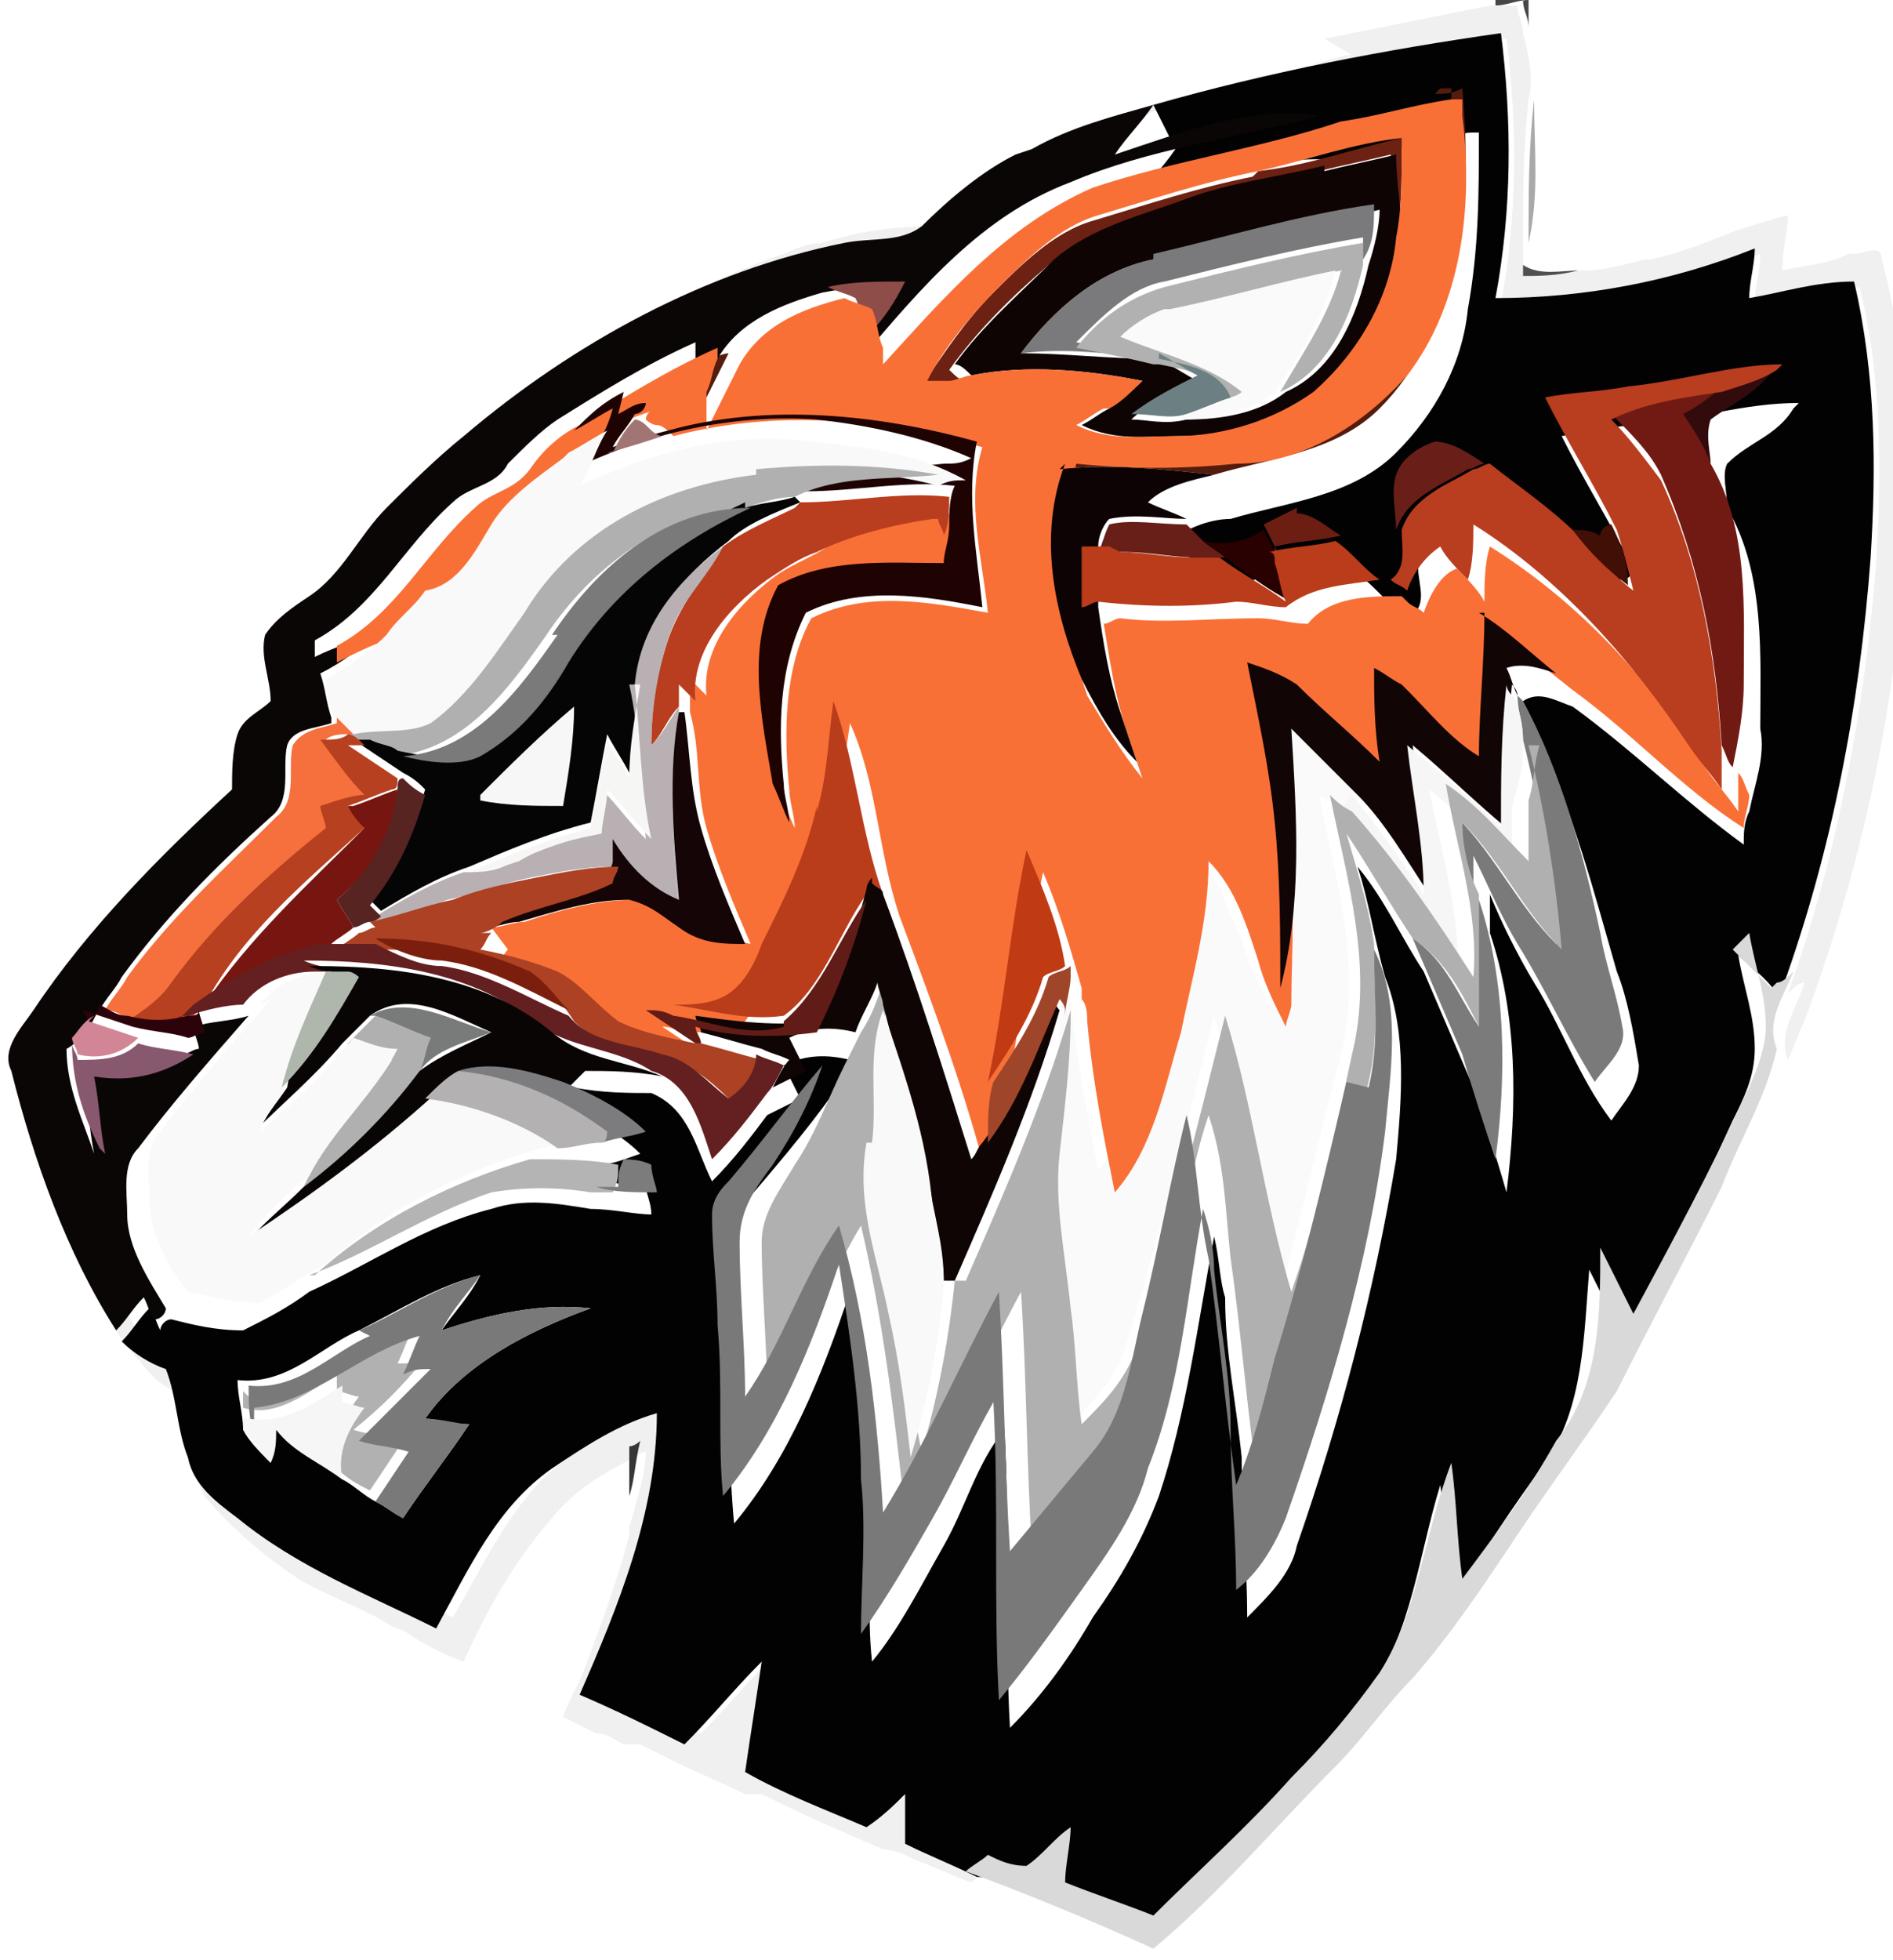 <?xml version="1.0" encoding="UTF-8"?>
<!DOCTYPE svg PUBLIC "-//W3C//DTD SVG 1.1//EN" "http://www.w3.org/Graphics/SVG/1.1/DTD/svg11.dtd">
<!-- Creator: CorelDRAW 2018 (64-Bit) -->
<svg xmlns="http://www.w3.org/2000/svg" xml:space="preserve" width="0.433in" height="0.448in" version="1.1" style="shape-rendering:geometricPrecision; text-rendering:geometricPrecision; image-rendering:optimizeQuality; fill-rule:evenodd; clip-rule:evenodd"
viewBox="0 0 3.43 3.55"
 xmlns:xlink="http://www.w3.org/1999/xlink">
 <defs>
  <style type="text/css">
   <![CDATA[
    .fil2 {fill:#020202;fill-rule:nonzero}
    .fil32 {fill:#060506;fill-rule:nonzero}
    .fil60 {fill:#0A0505;fill-rule:nonzero}
    .fil7 {fill:#0B0606;fill-rule:nonzero}
    .fil30 {fill:#0E0304;fill-rule:nonzero}
    .fil10 {fill:#0E0404;fill-rule:nonzero}
    .fil52 {fill:#100505;fill-rule:nonzero}
    .fil40 {fill:#120505;fill-rule:nonzero}
    .fil43 {fill:#150506;fill-rule:nonzero}
    .fil24 {fill:#1F0303;fill-rule:nonzero}
    .fil36 {fill:#290101;fill-rule:nonzero}
    .fil65 {fill:#2D030B;fill-rule:nonzero}
    .fil21 {fill:#330B0D;fill-rule:nonzero}
    .fil76 {fill:#373737;fill-rule:nonzero}
    .fil37 {fill:#420F06;fill-rule:nonzero}
    .fil79 {fill:#424242;fill-rule:nonzero}
    .fil77 {fill:#434343;fill-rule:nonzero}
    .fil3 {fill:#444444;fill-rule:nonzero}
    .fil0 {fill:#464646;fill-rule:nonzero}
    .fil12 {fill:#484848;fill-rule:nonzero}
    .fil9 {fill:#4B4B4B;fill-rule:nonzero}
    .fil85 {fill:#4D4D4D;fill-rule:nonzero}
    .fil17 {fill:#505050;fill-rule:nonzero}
    .fil75 {fill:#525252;fill-rule:nonzero}
    .fil4 {fill:#541C0D;fill-rule:nonzero}
    .fil84 {fill:#565656;fill-rule:nonzero}
    .fil49 {fill:#572422;fill-rule:nonzero}
    .fil5 {fill:#585555;fill-rule:nonzero}
    .fil73 {fill:#585858;fill-rule:nonzero}
    .fil72 {fill:#5C5C5C;fill-rule:nonzero}
    .fil78 {fill:#5F5F5F;fill-rule:nonzero}
    .fil16 {fill:#616161;fill-rule:nonzero}
    .fil54 {fill:#621C17;fill-rule:nonzero}
    .fil13 {fill:#626262;fill-rule:nonzero}
    .fil56 {fill:#641F20;fill-rule:nonzero}
    .fil81 {fill:#646464;fill-rule:nonzero}
    .fil83 {fill:#666666;fill-rule:nonzero}
    .fil35 {fill:#671F18;fill-rule:nonzero}
    .fil28 {fill:#691F18;fill-rule:nonzero}
    .fil15 {fill:#6A6A6A;fill-rule:nonzero}
    .fil34 {fill:#6C1E13;fill-rule:nonzero}
    .fil8 {fill:#6C2112;fill-rule:nonzero}
    .fil20 {fill:#6C8083;fill-rule:nonzero}
    .fil23 {fill:#711A14;fill-rule:nonzero}
    .fil82 {fill:#757575;fill-rule:nonzero}
    .fil50 {fill:#771610;fill-rule:nonzero}
    .fil80 {fill:#787878;fill-rule:nonzero}
    .fil59 {fill:#797979;fill-rule:nonzero}
    .fil64 {fill:#797B7B;fill-rule:nonzero}
    .fil11 {fill:#7A797B;fill-rule:nonzero}
    .fil33 {fill:#7A7A7A;fill-rule:nonzero}
    .fil57 {fill:#7B1E0D;fill-rule:nonzero}
    .fil55 {fill:#7B7B7B;fill-rule:nonzero}
    .fil68 {fill:#7C7B7E;fill-rule:nonzero}
    .fil71 {fill:#7C7C7C;fill-rule:nonzero}
    .fil67 {fill:#88586E;fill-rule:nonzero}
    .fil19 {fill:#8F4D49;fill-rule:nonzero}
    .fil61 {fill:#9F462A;fill-rule:nonzero}
    .fil25 {fill:#A17574;fill-rule:nonzero}
    .fil6 {fill:darkgray;fill-rule:nonzero}
    .fil53 {fill:#AC4123;fill-rule:nonzero}
    .fil29 {fill:#AFB0AF;fill-rule:nonzero}
    .fil63 {fill:#AFB7AD;fill-rule:nonzero}
    .fil48 {fill:#B0B0B0;fill-rule:nonzero}
    .fil14 {fill:#B1B1B1;fill-rule:nonzero}
    .fil69 {fill:#B3B1B1;fill-rule:nonzero}
    .fil70 {fill:#B4B4B4;fill-rule:nonzero}
    .fil45 {fill:#B6401F;fill-rule:nonzero}
    .fil38 {fill:#B8B0B3;fill-rule:nonzero}
    .fil26 {fill:#B93D1F;fill-rule:nonzero}
    .fil31 {fill:#B93D1F;fill-rule:nonzero}
    .fil39 {fill:#BA3C1A;fill-rule:nonzero}
    .fil42 {fill:#BA3D1B;fill-rule:nonzero}
    .fil51 {fill:#C03B14;fill-rule:nonzero}
    .fil66 {fill:#D28695;fill-rule:nonzero}
    .fil58 {fill:#D9D9D9;fill-rule:nonzero}
    .fil1 {fill:#F0F0F0;fill-rule:nonzero}
    .fil44 {fill:#F5703D;fill-rule:nonzero}
    .fil74 {fill:#F6F6F6;fill-rule:nonzero}
    .fil47 {fill:#F6F6F7;fill-rule:nonzero}
    .fil41 {fill:#F6F7F5;fill-rule:nonzero}
    .fil46 {fill:#F7F7F7;fill-rule:nonzero}
    .fil27 {fill:#F8F9F8;fill-rule:nonzero}
    .fil22 {fill:#F97037;fill-rule:nonzero}
    .fil62 {fill:#F9F9F9;fill-rule:nonzero}
    .fil18 {fill:#FAFAFA;fill-rule:nonzero}
   ]]>
  </style>
 </defs>
 <g id="Layer_x0020_1">
  <g id="_986393456">
   <path class="fil0" d="M2.71 0.01c0.02,-0 0.04,-0.01 0.06,-0.01 0,0.02 0,0.04 0,0.05 -0,-0.02 -0.01,-0.03 -0.01,-0.05 -0.02,0 -0.03,0 -0.05,0z"/>
   <path class="fil1" d="M2.4 0.07c0.1,-0.02 0.2,-0.04 0.3,-0.06 0.02,-0 0.03,-0 0.05,-0 0,0.02 0.01,0.03 0.01,0.05 0.01,0.04 0.02,0.08 0.01,0.12 -0.01,0.09 -0.01,0.17 -0.01,0.26 -0,0.01 -0,0.03 -0,0.04 -0,0.01 -0,0.02 -0,0.02 0.04,-0 0.07,-0.01 0.11,-0.01 0.04,-0 0.07,-0.01 0.11,-0.02 0,-0 0,-0 0.01,-0 0.05,-0.01 0.1,-0.03 0.15,-0.05 0,-0 0,-0 0,-0 0.03,-0.01 0.06,-0.02 0.1,-0.03 -0,0.03 -0.01,0.06 -0.01,0.1 0.04,-0.01 0.08,-0.01 0.12,-0.03 0,-0 0,-0 0.01,-0 0.02,-0 0.05,-0.02 0.05,0.01 0.05,0.18 0.05,0.38 0.04,0.56 -0.02,0.28 -0.08,0.55 -0.18,0.82 -0.01,0.02 -0.02,0.05 -0.03,0.07 -0.02,-0.05 0.02,-0.1 0.03,-0.14 -0.01,0 -0.02,0.01 -0.03,0.02 0.09,-0.25 0.14,-0.52 0.16,-0.78 0.01,-0.17 0.01,-0.34 -0.03,-0.5 -0.06,0.01 -0.12,0.03 -0.19,0.03 0,-0.03 0.01,-0.06 0.01,-0.09 -0.15,0.06 -0.31,0.1 -0.47,0.09 0.03,-0.16 0.03,-0.32 0.01,-0.48 -0.21,0.03 -0.42,0.08 -0.63,0.13 -0.08,0.02 -0.15,0.04 -0.22,0.08 -0.06,0.03 -0.12,0.08 -0.17,0.13 -0.04,0.04 -0.09,0.02 -0.14,0.03 -0.26,0.05 -0.49,0.18 -0.69,0.35 -0.05,0.04 -0.09,0.08 -0.14,0.13 -0.05,0.05 -0.08,0.12 -0.14,0.16 -0.03,0.02 -0.06,0.04 -0.08,0.07 -0,0.04 0.01,0.08 0.01,0.12 -0.02,0.02 -0.05,0.04 -0.06,0.06 -0.01,0.03 -0,0.07 -0.01,0.1 -0.13,0.12 -0.26,0.25 -0.36,0.4 -0.02,0.03 -0.06,0.07 -0.04,0.11 0.04,0.17 0.09,0.33 0.19,0.47 0.02,0.03 0.05,0.04 0.08,0.05 0.01,0.05 0.02,0.11 0.04,0.16 0.01,0.05 0.06,0.08 0.09,0.11 0.1,0.09 0.24,0.14 0.36,0.2 0.06,-0.1 0.11,-0.22 0.21,-0.29 0.06,-0.04 0.12,-0.08 0.19,-0.1 -0.01,0.18 -0.07,0.35 -0.14,0.51 0.06,0.03 0.12,0.06 0.19,0.09 0.05,-0.05 0.09,-0.1 0.14,-0.15 -0.01,0.07 -0.02,0.13 -0.03,0.2 0.07,0.03 0.15,0.06 0.22,0.1 0.02,-0.02 0.04,-0.04 0.07,-0.06 0,0.03 0,0.06 0,0.09 0.04,0.02 0.09,0.04 0.13,0.06 -0.01,0.01 -0.03,0.02 -0.04,0.03 -0.03,-0.01 -0.07,-0.03 -0.1,-0.04 -0,-0 -0,-0 -0,-0 -0.02,-0.01 -0.04,-0.02 -0.06,-0.02 -0,-0 -0,-0 -0,-0 -0.07,-0.03 -0.14,-0.06 -0.22,-0.1 -0,-0 -0,-0 -0.01,-0l-0.01 -0c-0,-0 -0,-0 -0.01,-0 -0.04,-0.02 -0.09,-0.04 -0.13,-0.06 -0,-0 -0,-0 -0,-0 -0.02,-0.01 -0.04,-0.02 -0.06,-0.03 -0,-0 -0,-0 -0.01,-0l-0.01 -0c-0,-0 -0,-0 -0.01,-0 -0.02,-0.01 -0.03,-0.02 -0.05,-0.02 -0,-0 -0,-0 -0,-0 -0.02,-0.01 -0.04,-0.02 -0.06,-0.03 0.01,-0.03 0.03,-0.06 0.04,-0.09 0,-0 0,-0 0,-0 0.03,-0.08 0.06,-0.16 0.08,-0.24 0,-0 0,-0 0,-0.01 0,-0.01 0.01,-0.03 0.01,-0.04 0.01,-0.03 0.02,-0.07 0.02,-0.1 -0.01,0 -0.02,0.01 -0.02,0.01 -0.06,0.03 -0.11,0.06 -0.15,0.11 -0.07,0.08 -0.12,0.17 -0.16,0.26 -0.03,-0.01 -0.07,-0.03 -0.1,-0.05 -0,-0 -0,-0 -0,-0 -0.01,-0.01 -0.03,-0.01 -0.04,-0.02 -0,-0 -0,-0 -0,-0 -0.05,-0.03 -0.11,-0.05 -0.16,-0.08 -0,-0 -0,-0 -0,-0 -0.06,-0.04 -0.12,-0.09 -0.17,-0.15 -0.03,-0.06 -0.04,-0.12 -0.05,-0.19 -0.04,-0.01 -0.06,-0.05 -0.09,-0.08 -0,-0 -0,-0 -0,-0 -0.03,-0.04 -0.05,-0.08 -0.07,-0.13 -0,-0 -0,-0 -0,-0 -0.02,-0.05 -0.04,-0.1 -0.06,-0.15 -0,-0 -0,-0 -0,-0.01 -0.02,-0.08 -0.05,-0.15 -0.06,-0.23 0.1,-0.19 0.26,-0.34 0.41,-0.48 0.01,-0.03 0,-0.06 0.01,-0.09 0.01,-0.03 0.04,-0.05 0.06,-0.08 -0.01,-0.04 -0.01,-0.08 -0.01,-0.12 0.02,-0.03 0.04,-0.06 0.08,-0.08 0.05,-0.03 0.09,-0.08 0.13,-0.13 0.1,-0.12 0.23,-0.22 0.36,-0.31 0.11,-0.07 0.22,-0.13 0.34,-0.17 0,-0 0,-0 0,-0 0.02,-0.01 0.05,-0.02 0.07,-0.02 0,-0 0,-0 0,-0 0.06,-0.02 0.13,-0.03 0.19,-0.03 0.02,0 0.04,-0.02 0.06,-0.04 0.03,-0.03 0.07,-0.06 0.1,-0.08 0,-0 0,-0 0,-0 0.05,-0.04 0.11,-0.06 0.18,-0.08 0,-0 0,-0 0,-0 0.14,-0.04 0.28,-0.07 0.42,-0.11 0,-0 0,-0 0.01,-0z"/>
   <path class="fil2" d="M2.09 0.19c0.21,-0.06 0.42,-0.1 0.63,-0.13 0.02,0.16 0.02,0.32 -0.01,0.48 0.16,0 0.32,-0.03 0.47,-0.09 -0,0.03 -0.01,0.06 -0.01,0.09 0.06,-0.01 0.12,-0.03 0.19,-0.03 0.04,0.17 0.04,0.34 0.03,0.5 -0.02,0.27 -0.07,0.53 -0.16,0.78 -0,0 -0.01,0.01 -0.01,0.01 -0.02,-0.03 -0.05,-0.05 -0.07,-0.07 0.01,0.06 0.03,0.11 0.03,0.17 0,0.05 -0.02,0.09 -0.04,0.13 -0.06,0.13 -0.12,0.26 -0.2,0.39 -0.02,-0.04 -0.04,-0.08 -0.06,-0.12 -0.01,0.12 -0.01,0.25 -0.08,0.35 -0.06,0.08 -0.11,0.16 -0.17,0.25 -0.01,-0.07 -0.01,-0.14 -0.02,-0.21 -0.04,0.13 -0.05,0.26 -0.13,0.38 -0.05,0.07 -0.1,0.13 -0.16,0.19 -0.08,0.09 -0.16,0.17 -0.25,0.25 -0.05,-0.02 -0.11,-0.04 -0.16,-0.06 0.01,-0.03 0.01,-0.07 0.01,-0.1 -0.03,0.02 -0.05,0.05 -0.08,0.07 -0.02,-0.01 -0.04,-0.02 -0.07,-0.02 -0.04,-0.02 -0.09,-0.04 -0.13,-0.06 -0,-0.03 0,-0.06 -0,-0.09 -0.02,0.02 -0.04,0.04 -0.07,0.06 -0.07,-0.03 -0.15,-0.06 -0.22,-0.1 0.01,-0.07 0.02,-0.13 0.03,-0.2 -0.05,0.05 -0.09,0.1 -0.14,0.15 -0.06,-0.03 -0.12,-0.06 -0.19,-0.09 0.07,-0.16 0.14,-0.33 0.14,-0.51 -0.07,0.02 -0.13,0.06 -0.19,0.1 -0.1,0.07 -0.15,0.18 -0.21,0.29 -0.12,-0.06 -0.25,-0.11 -0.36,-0.2 -0.04,-0.03 -0.08,-0.06 -0.09,-0.11 -0.02,-0.05 -0.02,-0.11 -0.04,-0.16 -0.03,-0.01 -0.06,-0.03 -0.08,-0.05 0.02,-0.02 0.03,-0.04 0.05,-0.06 0.01,0.01 0.01,0.02 0.02,0.04 0,-0.01 0.01,-0.02 0.02,-0.02 0.04,0.01 0.08,0.02 0.13,0.02 0.04,-0.02 0.08,-0.04 0.12,-0.07 0.11,-0.05 0.21,-0.12 0.33,-0.15 0.06,-0.02 0.12,-0.01 0.18,-0 0.04,0 0.08,0.01 0.11,0.01 -0,-0.02 -0.01,-0.04 -0.01,-0.05 -0.02,-0 -0.04,-0 -0.06,-0.01 -0.05,-0 -0.11,-0 -0.16,-0.01 0.02,-0.01 0.04,-0.01 0.05,-0.01 0.03,-0.01 0.05,-0.01 0.08,-0.01 0.03,-0 0.05,-0.01 0.08,-0.02 -0.04,-0.04 -0.1,-0.07 -0.15,-0.09 0.01,-0.01 0.02,-0.02 0.03,-0.03 0.05,0.01 0.1,0.01 0.14,0.01 0.07,0.03 0.08,0.1 0.11,0.16 0.04,-0.04 0.07,-0.08 0.1,-0.12 0.02,-0.01 0.04,-0.02 0.06,-0.03 -0.01,-0.02 -0.02,-0.04 -0.03,-0.06 0.04,-0.02 0.08,-0.02 0.12,-0.01 -0.01,0.02 -0.02,0.04 -0.03,0.06 -0.05,0.07 -0.11,0.14 -0.17,0.21 -0.01,0.02 -0.04,0.04 -0.03,0.06 0,0.07 0.01,0.13 0.01,0.2 0,0.1 -0,0.2 0.01,0.31 0.1,-0.12 0.16,-0.27 0.21,-0.42 0.02,0.13 0.04,0.26 0.04,0.39 0,0.09 -0.01,0.19 -0,0.28 0.05,-0.06 0.09,-0.14 0.13,-0.21 0.04,-0.07 0.06,-0.15 0.11,-0.21 0.01,0.18 0,0.36 0.01,0.54 0.06,-0.06 0.11,-0.13 0.15,-0.2 0.05,-0.07 0.09,-0.14 0.12,-0.22 0.05,-0.15 0.07,-0.31 0.1,-0.47 0.01,0.04 0.01,0.08 0.02,0.11 0,0.1 0.02,0.19 0.03,0.29 0,0.1 0.01,0.19 0.01,0.29 0.04,-0.04 0.08,-0.08 0.09,-0.13 0.08,-0.23 0.14,-0.46 0.18,-0.7 0.01,-0.11 0.02,-0.23 -0.02,-0.33 -0.02,-0.07 -0.03,-0.14 -0.05,-0.2 0.05,0.06 0.08,0.13 0.12,0.19 0.03,0.07 0.06,0.14 0.09,0.21 0.02,0.06 0.04,0.12 0.06,0.19 0.02,-0.16 0.02,-0.32 -0.03,-0.47l-0 -0.01c0,-0.02 0,-0.04 0,-0.06 0.02,0.05 0.05,0.11 0.08,0.16 0.05,0.08 0.08,0.17 0.14,0.25 0.02,-0.03 0.05,-0.06 0.05,-0.1 -0.01,-0.06 -0.02,-0.12 -0.04,-0.17 -0.04,-0.14 -0.08,-0.29 -0.14,-0.42 -0,-0 -0.01,-0.01 -0.01,-0.02 -0.01,-0.02 -0.02,-0.03 -0.02,-0.05 0.03,-0.02 0.06,-0 0.09,0.01 0.11,0.08 0.2,0.17 0.31,0.25 0,-0.02 0,-0.04 0.01,-0.06 0.01,-0.05 0.03,-0.1 0.02,-0.15 -0,-0.13 0.01,-0.28 -0.06,-0.4 -0,-0.03 -0.01,-0.06 0,-0.08 0.04,-0.04 0.09,-0.05 0.12,-0.1l0.01 -0.01c-0.1,0 -0.19,0.03 -0.28,0.04 -0.05,0 -0.1,0.01 -0.15,0.02 0.04,0.08 0.09,0.16 0.13,0.24 -0,0.01 -0.01,0.02 -0.02,0.02 -0.02,-0 -0.03,-0 -0.05,-0.01 -0.05,-0.05 -0.1,-0.09 -0.16,-0.13 -0.03,-0.02 -0.06,-0.04 -0.09,-0.04 -0.03,0.01 -0.06,0.03 -0.07,0.06 -0.01,0.03 0,0.07 0,0.1 0,0.03 0.02,0.07 -0.02,0.09l-0.01 -0.01c-0.03,-0.02 -0.05,-0.05 -0.08,-0.07 -0.02,-0.02 -0.05,-0.04 -0.08,-0.04 -0.02,0 -0.04,0.02 -0.06,0.03 -0.03,0.02 -0.07,0.03 -0.11,0.02 -0.01,-0.01 -0.02,-0.02 -0.03,-0.03 -0.02,-0.01 -0.05,-0.02 -0.07,-0.03 0.03,-0.03 0.08,-0.05 0.12,-0.05 0.1,-0.03 0.22,-0.04 0.3,-0.12 0.07,-0.07 0.12,-0.16 0.13,-0.26 0.02,-0.11 0.02,-0.21 0.02,-0.32 -0.02,0 -0.03,0 -0.05,0.01 -0.07,0.01 -0.13,0.03 -0.2,0.04 -0.13,-0.01 -0.25,0.03 -0.37,0.07 0.02,-0.03 0.05,-0.06 0.07,-0.09zm-1.44 2.22l0 0c-0.07,0.03 -0.13,0.1 -0.22,0.09 0,0.03 0.01,0.06 0.01,0.09 0.01,0.02 0.03,0.04 0.05,0.06 0,-0.02 0,-0.04 0.01,-0.06 0.04,0.04 0.08,0.06 0.12,0.09 0.02,0.01 0.04,0.03 0.06,0.04 0.02,0.01 0.03,0.02 0.05,0.03 0.04,-0.06 0.08,-0.11 0.12,-0.17 -0.03,-0 -0.06,-0.01 -0.08,-0.01 0.07,-0.1 0.19,-0.16 0.3,-0.2 -0.09,-0.01 -0.18,0.01 -0.27,0.04 0.02,-0.03 0.05,-0.06 0.07,-0.1 -0.08,0.02 -0.14,0.06 -0.22,0.1z"/>
   <path class="fil3" d="M2.4 0.07c0,-0 0,-0 0.01,-0 -0,0 -0,0 -0.01,0z"/>
   <path class="fil4" d="M2.6 0.17c0.02,-0 0.03,-0 0.05,-0.01 0.01,0.11 0.01,0.22 -0.02,0.32 -0.02,0.1 -0.06,0.19 -0.13,0.26 -0.08,0.08 -0.2,0.09 -0.3,0.12 -0.09,-0.01 -0.19,-0.02 -0.28,-0.01 0,-0.01 0.01,-0.02 0.01,-0.03 0.1,0.01 0.19,0.02 0.29,0 0.12,-0 0.23,-0.07 0.31,-0.16 0.1,-0.13 0.11,-0.31 0.1,-0.47 -0,-0.01 -0,-0.02 -0,-0.03 -0,0 -0.01,0 -0.02,0z"/>
   <path class="fil4" d="M1.26 0.69c0,-0.02 0.01,-0.04 0.02,-0.06 0,0.01 0,0.02 0,0.02 0.01,-0 0.03,-0.01 0.04,-0.01 -0.02,0.04 -0.04,0.08 -0.06,0.12 -0,-0.01 -0,-0.02 -0,-0.02 -0,-0.02 -0,-0.03 -0,-0.05z"/>
   <path class="fil5" d="M1.98 0.18c0,-0 0,-0 0,-0 -0,0 -0,0 -0,0z"/>
   <path class="fil6" d="M2.77 0.44c0,-0.09 0,-0.17 0.01,-0.26 0,0.09 0.01,0.17 -0.01,0.26z"/>
   <path class="fil7" d="M1.87 0.27c0.07,-0.04 0.15,-0.06 0.22,-0.08 -0.02,0.03 -0.05,0.06 -0.07,0.09 0.12,-0.04 0.25,-0.09 0.37,-0.07 -0.15,0.04 -0.31,0.06 -0.45,0.12 -0.16,0.06 -0.27,0.19 -0.38,0.32 -0,-0.01 -0,-0.02 -0,-0.03 0.03,-0.03 0.05,-0.07 0.07,-0.1 -0.05,0 -0.09,0 -0.14,0.01 -0.07,0.02 -0.15,0.05 -0.19,0.12 -0.01,0 -0.03,0.01 -0.04,0.01 -0,-0.01 -0,-0.02 -0,-0.02 -0,-0.01 -0,-0.02 -0,-0.02 -0.09,0.04 -0.17,0.09 -0.25,0.14 -0.03,0.02 -0.06,0.05 -0.09,0.08 -0.02,0.04 -0.07,0.04 -0.1,0.07 -0.09,0.08 -0.14,0.19 -0.25,0.25 -0,0.01 -0,0.02 -0,0.03 0.04,-0.02 0.08,-0.03 0.12,-0.05 -0.03,0.03 -0.07,0.06 -0.11,0.08 0.01,0.03 0.01,0.05 0.02,0.08 0,0 0,0.01 0,0.01 -0.03,0.01 -0.07,0.01 -0.08,0.04 -0.01,0.04 0.01,0.1 -0.03,0.13 -0.1,0.09 -0.19,0.18 -0.27,0.29 -0.01,0.02 -0.03,0.04 -0.04,0.06 -0.01,0.01 -0.01,0.02 -0.02,0.03 -0.01,0.01 -0.02,0.03 -0.04,0.04 0,0.07 0.03,0.13 0.05,0.19 -0.01,-0.05 -0.01,-0.09 -0.02,-0.14 0.06,0 0.13,-0.01 0.18,-0.04 0.01,-0 0.02,-0.01 0.03,-0.01 -0,-0.01 -0.01,-0.03 -0.01,-0.04 0.03,-0.01 0.07,-0.01 0.1,-0.02 -0.07,0.08 -0.14,0.16 -0.2,0.24 -0.03,0.03 -0.02,0.08 -0.02,0.12 0,0.06 0.04,0.12 0.07,0.17 -0,0.01 -0.01,0.02 -0.02,0.02 -0.01,-0.01 -0.01,-0.02 -0.02,-0.04 -0.02,0.02 -0.03,0.04 -0.05,0.06 -0.09,-0.14 -0.15,-0.31 -0.19,-0.47 -0.02,-0.04 0.02,-0.08 0.04,-0.11 0.1,-0.15 0.23,-0.28 0.36,-0.4 0,-0.03 -0,-0.07 0.01,-0.1 0.01,-0.03 0.04,-0.04 0.06,-0.06 -0,-0.04 -0.02,-0.08 -0.01,-0.12 0.02,-0.03 0.05,-0.05 0.08,-0.07 0.06,-0.04 0.09,-0.11 0.14,-0.16 0.04,-0.04 0.09,-0.09 0.14,-0.13 0.2,-0.17 0.44,-0.3 0.69,-0.35 0.05,-0.01 0.1,0 0.14,-0.03 0.05,-0.05 0.11,-0.1 0.17,-0.13z"/>
   <path class="fil8" d="M2.28 0.31c0.09,-0.01 0.17,-0.04 0.26,-0.06 0,0.01 0,0.02 0,0.03 -0,0.05 -0,0.1 -0.01,0.15 0,-0.05 -0,-0.1 -0.01,-0.15 -0.04,0.01 -0.09,0.02 -0.13,0.03 -0.08,0.02 -0.17,0.03 -0.25,0.06 -0.08,0.03 -0.17,0.05 -0.24,0.11 -0.07,0.06 -0.13,0.12 -0.18,0.19 0.01,0.01 0.02,0.02 0.03,0.02 -0.01,0 -0.03,0.01 -0.04,0.01 -0.01,-0 -0.03,-0 -0.04,-0 0.04,-0.06 0.08,-0.12 0.13,-0.17 0.05,-0.05 0.11,-0.11 0.18,-0.13 0.1,-0.03 0.19,-0.06 0.29,-0.08z"/>
   <path class="fil9" d="M1.8 0.26c0,-0 0,-0 0,-0 -0,0 -0,0 -0,0z"/>
   <path class="fil9" d="M0.5 2.83c0,0 0,0 0,0 -0,-0 -0,-0 -0,-0z"/>
   <path class="fil10" d="M2.4 0.31c0.04,-0.01 0.09,-0.02 0.13,-0.03 0,0.05 0.01,0.1 0.01,0.15 -0.02,0.11 -0.07,0.21 -0.15,0.28 -0.07,0.06 -0.16,0.08 -0.25,0.08 -0.06,0 -0.12,0.01 -0.18,-0.02 0.02,-0.01 0.03,-0.02 0.05,-0.03 0.02,-0.02 0.04,-0.03 0.06,-0.05 -0.1,-0.02 -0.21,-0.03 -0.31,-0.01 -0.01,-0.01 -0.02,-0.02 -0.03,-0.02 0.05,-0.07 0.12,-0.13 0.18,-0.19 0.07,-0.06 0.16,-0.08 0.24,-0.11 0.08,-0.03 0.17,-0.04 0.25,-0.06zm-0.31 0.16l0 0c-0.1,0.02 -0.18,0.09 -0.24,0.17 0.08,-0 0.16,0.01 0.24,0.01l0.01 0c0.02,0.01 0.05,0.03 0.07,0.04 -0.04,0.02 -0.09,0.04 -0.12,0.07 0.03,0 0.06,0.01 0.1,-0 0.06,0 0.13,-0.01 0.18,-0.05 0.09,-0.04 0.13,-0.14 0.15,-0.23 0.01,-0.03 0.02,-0.07 0.02,-0.1 -0.13,0.03 -0.27,0.06 -0.4,0.09z"/>
   <path class="fil11" d="M2.09 0.46c0.13,-0.03 0.26,-0.07 0.4,-0.09 -0,0.04 -0,0.07 -0.02,0.1 -0,-0.01 -0,-0.03 -0,-0.04 -0.12,0.02 -0.24,0.05 -0.36,0.08 -0.06,0.01 -0.11,0.06 -0.16,0.11 0.05,0.01 0.09,0.01 0.14,0.03 -0.08,-0.01 -0.16,-0.02 -0.24,-0.01 0.06,-0.08 0.14,-0.15 0.24,-0.17z"/>
   <path class="fil12" d="M1.44 0.42c0,-0 0,-0 0,-0 -0,0 -0,0 -0,0z"/>
   <path class="fil0" d="M3.13 0.42c0,-0 0,-0 0,-0 -0,0 -0,0 -0,0z"/>
   <path class="fil13" d="M1.36 0.44c0,-0 0,-0 0,-0 -0,0 -0,0 -0,0z"/>
   <path class="fil14" d="M2.11 0.52c0.12,-0.03 0.24,-0.06 0.36,-0.08 0,0.01 0,0.03 0,0.04 -0.02,0.09 -0.06,0.19 -0.15,0.23 0.04,-0.07 0.09,-0.14 0.11,-0.22 -0.1,0.02 -0.2,0.05 -0.3,0.07 -0.03,0.01 -0.06,0.03 -0.08,0.05 0.08,0.03 0.16,0.04 0.22,0.1 -0.01,0.01 -0.03,0.01 -0.04,0.02 -0.02,-0.05 -0.08,-0.06 -0.13,-0.07l-0.01 -0c-0.04,-0.01 -0.09,-0.02 -0.14,-0.03 0.04,-0.05 0.09,-0.09 0.16,-0.11z"/>
   <path class="fil14" d="M0.45 2.53c0.11,-0.01 0.2,-0.1 0.3,-0.13 -0.01,0.02 -0.02,0.05 -0.03,0.07 0.02,-0 0.03,-0 0.05,-0.01 -0.04,0.05 -0.08,0.09 -0.13,0.13 0.03,0.01 0.06,0.01 0.09,0.02 -0.02,0.03 -0.04,0.06 -0.06,0.09 -0.02,-0.01 -0.04,-0.02 -0.06,-0.04 -0.01,-0.05 0.01,-0.09 0.04,-0.13 -0.01,-0 -0.03,-0.01 -0.04,-0.01 -0,-0.01 -0,-0.02 -0,-0.03 -0.05,0.03 -0.11,0.08 -0.17,0.06 0,-0.01 0,-0.03 0,-0.03z"/>
   <path class="fil15" d="M3.34 0.45c0,-0 0,-0 0.01,-0 -0,0 -0,0 -0.01,0z"/>
   <path class="fil16" d="M2.98 0.47c0,-0 0,-0 0.01,-0 -0,0 -0,0 -0.01,0z"/>
   <path class="fil17" d="M2.76 0.5c0,-0.01 0,-0.02 0,-0.02 0.03,0.02 0.07,0.01 0.1,0.01 -0.04,0.01 -0.07,0.01 -0.11,0.01z"/>
   <path class="fil18" d="M2.12 0.56c0.1,-0.02 0.2,-0.05 0.3,-0.07 -0.02,0.08 -0.06,0.15 -0.11,0.22 -0.05,0.04 -0.11,0.05 -0.18,0.05 0.03,-0.01 0.05,-0.02 0.08,-0.03 0.01,-0.01 0.03,-0.01 0.04,-0.02 -0.06,-0.05 -0.15,-0.07 -0.22,-0.1 0.02,-0.02 0.05,-0.04 0.08,-0.05z"/>
   <path class="fil18" d="M2.34 1.31c0.04,0.04 0.09,0.07 0.12,0.12 -0.01,0.01 -0.02,0.03 -0.03,0.04 -0.01,-0.01 -0.02,-0.02 -0.04,-0.03 0.03,0.15 0.08,0.31 0.04,0.47 -0.04,0.15 -0.07,0.29 -0.11,0.43 -0.05,-0.16 -0.07,-0.33 -0.12,-0.5 -0.05,0.2 -0.1,0.4 -0.16,0.6 -0.02,0.06 -0.06,0.1 -0.1,0.14 -0.01,-0.07 -0.01,-0.14 -0.02,-0.21 -0.01,-0.09 -0.03,-0.18 -0.02,-0.28 0.01,-0.08 0.02,-0.16 0.02,-0.25 0,-0.02 0.01,-0.05 0.01,-0.07 0,0.01 0,0.03 0.01,0.04 0.01,0.1 0.03,0.21 0.05,0.31 0.07,-0.08 0.1,-0.19 0.12,-0.29 0.02,-0.1 0.05,-0.2 0.05,-0.31 0.04,0.05 0.06,0.12 0.09,0.18 0.01,0.04 0.03,0.08 0.05,0.12 0,-0.01 0.01,-0.03 0.01,-0.04 0.03,-0.15 0.02,-0.31 0.02,-0.47z"/>
   <path class="fil19" d="M1.5 0.52c0.04,-0.01 0.09,-0.01 0.14,-0.01 -0.02,0.04 -0.04,0.07 -0.07,0.1 -0.01,-0.02 -0.01,-0.05 -0.02,-0.07 -0.02,-0.01 -0.03,-0.01 -0.05,-0.02z"/>
   <path class="fil20" d="M2.1 0.65c0.05,0.01 0.11,0.02 0.13,0.07 -0.03,0.01 -0.05,0.02 -0.08,0.03 -0.03,0.01 -0.06,0 -0.1,0 0.04,-0.03 0.08,-0.05 0.12,-0.07 -0.02,-0.01 -0.05,-0.03 -0.07,-0.04z"/>
   <path class="fil21" d="M3.12 0.7c0.03,-0.01 0.07,-0.03 0.1,-0.04 -0.03,0.05 -0.08,0.07 -0.12,0.1 -0.01,0.03 -0,0.06 -0,0.08 -0.02,-0.03 -0.04,-0.06 -0.05,-0.09 0.02,-0.02 0.05,-0.04 0.07,-0.05z"/>
   <path class="fil22" d="M2 0.74c-0.02,0.01 -0.03,0.02 -0.05,0.03 0.06,0.03 0.12,0.02 0.18,0.02 0.09,-0 0.18,-0.03 0.25,-0.08 0.08,-0.07 0.14,-0.17 0.15,-0.28 0.01,-0.05 0.01,-0.1 0.01,-0.15 -0,-0.01 -0,-0.02 -0,-0.03 -0.09,0.01 -0.17,0.04 -0.26,0.06 -0.1,0.02 -0.19,0.05 -0.29,0.08 -0.07,0.02 -0.13,0.08 -0.18,0.13 -0.05,0.05 -0.1,0.11 -0.13,0.17 0.01,0 0.03,0 0.04,0 0.01,-0 0.03,-0.01 0.04,-0.01 0.1,-0.02 0.21,-0.01 0.31,0.01 -0.02,0.02 -0.04,0.04 -0.06,0.05zm-1.11 0.94c0.02,-0 0.04,-0.01 0.06,-0.01 0.06,-0.02 0.13,-0.04 0.2,-0.04 0.03,0.01 0.06,0.03 0.09,0.05 0.04,0.02 0.08,0.02 0.12,0.03 -0.03,-0.07 -0.06,-0.14 -0.08,-0.21 -0.02,-0.07 -0.01,-0.14 -0.03,-0.21 -0,-0 -0,-0.01 -0,-0.02 -0,-0.01 -0,-0.02 -0,-0.04 0.01,0.01 0.02,0.02 0.03,0.03 -0.01,-0.09 0.06,-0.17 0.13,-0.22 0.03,-0.02 0.06,-0.03 0.09,-0.05 0.07,-0.03 0.14,-0.05 0.21,-0.06l0.01 -0c0,0.01 0.01,0.02 0.01,0.03 -0,0.02 -0.01,0.04 -0.01,0.07 -0.1,-0 -0.21,-0.01 -0.3,0.04 -0.05,0.11 -0.02,0.24 -0.01,0.36 0.01,0.02 0.02,0.05 0.03,0.07 -0,-0.02 -0.01,-0.05 -0.01,-0.07 -0.01,-0.1 -0.01,-0.22 0.04,-0.31 0.1,-0.05 0.21,-0.03 0.32,-0.01 -0.01,-0.1 -0.04,-0.2 -0.01,-0.3 -0.18,-0.05 -0.37,-0.07 -0.56,-0.02 -0.01,-0.01 -0.02,-0.02 -0.03,-0.02 -0.01,-0 -0.02,-0.01 -0.02,-0.01 0,-0.01 0.01,-0.02 0.02,-0.02 -0.02,0.01 -0.03,0.01 -0.05,0.02 -0.03,0.02 -0.06,0.04 -0.09,0.07 -0.05,0.04 -0.1,0.07 -0.13,0.12 -0.04,0.04 -0.06,0.11 -0.12,0.12 -0.03,0.02 -0.05,0.05 -0.07,0.08 -0.04,0.01 -0.08,0.03 -0.12,0.05 0,-0.01 0,-0.02 0,-0.03 0.11,-0.06 0.16,-0.17 0.25,-0.25 0.03,-0.03 0.07,-0.03 0.1,-0.07 0.02,-0.03 0.05,-0.06 0.09,-0.08 0.08,-0.05 0.16,-0.1 0.25,-0.14 0,0.01 0,0.02 0,0.02 -0.01,0.02 -0.01,0.04 -0.02,0.06 -0,0.02 0,0.03 0,0.05 0,0.01 0,0.02 0,0.02 0.02,-0.04 0.04,-0.08 0.06,-0.12 0.04,-0.07 0.11,-0.1 0.19,-0.12 0.02,0.01 0.03,0.01 0.05,0.02 0.01,0.02 0.01,0.05 0.02,0.07 0,0.01 0,0.02 0,0.03 0.11,-0.12 0.22,-0.25 0.38,-0.32 0.15,-0.05 0.3,-0.07 0.45,-0.12 0.07,-0.01 0.13,-0.03 0.2,-0.04 0,-0 0.01,-0 0.02,-0 0,0.01 0,0.02 0,0.03 0.02,0.16 0,0.34 -0.1,0.47 -0.08,0.09 -0.19,0.16 -0.31,0.16 -0.1,0.01 -0.19,0.01 -0.29,-0 -0,0.01 -0.01,0.02 -0.01,0.03 -0.04,0.13 -0.01,0.27 0.03,0.39 0.03,0.05 0.06,0.1 0.1,0.15 -0.01,-0.03 -0.02,-0.06 -0.03,-0.09 -0.02,-0.06 -0.03,-0.13 -0.04,-0.19 0.01,-0 0.02,-0.01 0.03,-0.01 0.08,0.01 0.16,0 0.25,-0 0.03,0 0.06,0.01 0.09,0.01 0.04,-0.05 0.11,-0.05 0.17,-0.05l0.01 0.01c0.01,0.01 0.02,0.01 0.03,0.02 0.01,-0.03 0.03,-0.07 0.06,-0.08 0.02,0.02 0.04,0.04 0.05,0.06 0,-0.03 0,-0.07 0.01,-0.1 0.16,0.1 0.29,0.24 0.39,0.4 0.02,0.03 0.04,0.05 0.06,0.08 -0,-0.03 -0,-0.05 -0,-0.07 0.01,0.01 0.01,0.02 0.02,0.04 -0,0.02 -0.01,0.04 -0.01,0.06 -0.11,-0.07 -0.2,-0.17 -0.31,-0.25 -0.05,-0.04 -0.09,-0.07 -0.14,-0.11 -0,0.09 -0,0.17 -0.01,0.26 -0.05,-0.04 -0.09,-0.08 -0.13,-0.12 -0,-0 -0.01,-0.01 -0.01,-0.01 -0.02,-0.01 -0.03,-0.02 -0.05,-0.03 0,0.06 0.01,0.12 0.01,0.17 -0.05,-0.05 -0.1,-0.09 -0.15,-0.14 -0.03,-0.01 -0.06,-0.03 -0.09,-0.04 0.01,0.1 0.04,0.19 0.05,0.29 0.02,0.1 0.01,0.2 0.01,0.3 -0,0.01 -0.01,0.03 -0.01,0.04 -0.02,-0.04 -0.04,-0.08 -0.05,-0.12 -0.02,-0.06 -0.04,-0.13 -0.09,-0.18 -0,0.11 -0.03,0.21 -0.05,0.31 -0.03,0.1 -0.05,0.21 -0.12,0.29 -0.02,-0.1 -0.04,-0.2 -0.05,-0.31 -0,-0.01 -0,-0.03 -0.01,-0.04 -0,-0.01 -0,-0.02 -0,-0.02 -0.02,-0.07 -0.04,-0.14 -0.07,-0.21 -0.03,0.14 -0.04,0.28 -0.07,0.42 -0.01,0.04 -0.02,0.07 -0.01,0.11 -0.01,0.01 -0.01,0.02 -0.02,0.03 -0.04,-0.16 -0.1,-0.32 -0.16,-0.48 -0.04,-0.12 -0.04,-0.24 -0.09,-0.35 -0.01,0.07 -0.02,0.14 -0.03,0.2 -0.02,0.09 -0.06,0.17 -0.1,0.25 -0.02,0.03 -0.04,0.06 -0.06,0.09 -0.03,0.02 -0.07,0.02 -0.1,0.02 -0.02,-0 -0.03,-0.01 -0.05,-0.01 0.03,0.02 0.06,0.04 0.09,0.06 -0.05,-0.01 -0.09,-0.02 -0.14,-0.04 -0.04,-0.03 -0.07,-0.07 -0.11,-0.09 -0.04,-0.02 -0.09,-0.03 -0.14,-0.04 0.01,-0.01 0.01,-0.02 0.02,-0.03z"/>
   <path class="fil23" d="M2.92 0.75c0.07,-0.02 0.13,-0.04 0.2,-0.05 -0.02,0.02 -0.05,0.04 -0.07,0.05 0.02,0.03 0.04,0.06 0.05,0.09 0.07,0.12 0.06,0.26 0.06,0.4 0,0.05 -0.01,0.1 -0.02,0.15 -0.01,-0.01 -0.01,-0.02 -0.02,-0.04 -0.01,-0.17 -0.04,-0.33 -0.11,-0.49 -0.02,-0.04 -0.05,-0.07 -0.09,-0.11 -0,-0 -0,-0.01 -0,-0.02z"/>
   <path class="fil24" d="M1.12 0.75c0.02,-0.01 0.03,-0.02 0.05,-0.02 -0,0.01 -0.01,0.02 -0.02,0.02 -0.01,0.02 -0.03,0.04 -0.04,0.06 0.03,-0.01 0.06,-0.02 0.1,-0.03 0.18,-0.05 0.38,-0.03 0.56,0.02 -0.02,0.1 0,0.2 0.01,0.3 -0.1,-0.02 -0.22,-0.04 -0.32,0.01 -0.05,0.1 -0.05,0.21 -0.04,0.31 0,0.02 0.01,0.05 0.01,0.07 -0.01,-0.02 -0.02,-0.05 -0.03,-0.07 -0.02,-0.12 -0.05,-0.25 0.01,-0.36 0.09,-0.05 0.2,-0.04 0.3,-0.04 0,-0.02 0.01,-0.04 0.01,-0.07 0,-0.02 0,-0.05 0.01,-0.07 -0.09,-0.01 -0.18,0.01 -0.27,0.01l-0.01 -0.01c0.08,-0.03 0.17,-0.03 0.26,-0.04 0.02,-0 0.03,-0 0.05,-0.01 -0.09,-0.04 -0.19,-0.06 -0.28,-0.07 -0.14,-0.01 -0.29,0.02 -0.42,0.08 0.02,-0.03 0.04,-0.06 0.05,-0.1 -0.02,0.01 -0.05,0.03 -0.07,0.04 0.03,-0.03 0.05,-0.05 0.09,-0.07z"/>
   <path class="fil25" d="M1.11 0.82c0.01,-0.02 0.02,-0.04 0.04,-0.06 0.01,0 0.02,0.01 0.02,0.01 0.01,0.01 0.02,0.02 0.03,0.02 -0.03,0.01 -0.06,0.02 -0.1,0.03z"/>
   <path class="fil26" d="M2.92 0.76c0.03,0.03 0.06,0.07 0.09,0.11 0.07,0.15 0.1,0.32 0.11,0.49 0,0.02 0,0.05 0,0.07 -0.02,-0.03 -0.04,-0.05 -0.06,-0.08 -0.1,-0.15 -0.23,-0.3 -0.39,-0.4 -0,0.03 -0,0.07 -0.01,0.1 -0.02,-0.02 -0.04,-0.04 -0.05,-0.06 -0.03,0.02 -0.05,0.05 -0.06,0.08 -0.01,-0.01 -0.02,-0.01 -0.03,-0.02 0.03,-0.02 0.02,-0.06 0.02,-0.09 0.02,-0.06 0.08,-0.08 0.13,-0.11 0.01,-0 0.02,-0.01 0.03,-0.01 0.05,0.04 0.11,0.08 0.16,0.13 0.03,0.03 0.06,0.07 0.1,0.1 -0.01,-0.04 -0.02,-0.08 -0.03,-0.11 -0.04,-0.08 -0.09,-0.16 -0.13,-0.24 0.05,-0.01 0.1,-0.01 0.15,-0.02 0.1,-0.01 0.19,-0.04 0.28,-0.04l-0.01 0.01c-0.03,0.02 -0.07,0.03 -0.1,0.04 -0.07,0.01 -0.14,0.02 -0.2,0.05 0,0 0,0.01 0,0.02z"/>
   <path class="fil27" d="M1.03 0.82c0.02,-0.01 0.05,-0.03 0.07,-0.04 -0.02,0.03 -0.03,0.07 -0.05,0.1 0.13,-0.06 0.27,-0.1 0.42,-0.08 0.1,0.01 0.19,0.02 0.28,0.07 -0.02,0 -0.03,0 -0.05,0.01 -0.11,-0.03 -0.22,-0.03 -0.33,-0.01 -0.17,0.02 -0.33,0.11 -0.42,0.25 -0.04,0.08 -0.09,0.15 -0.17,0.2 -0.04,0.02 -0.09,0.02 -0.14,0.02 -0.01,-0.01 -0.02,-0.02 -0.03,-0.03 -0.01,-0.02 -0.02,-0.05 -0.02,-0.08 0.04,-0.02 0.08,-0.05 0.11,-0.08 0.02,-0.03 0.05,-0.05 0.07,-0.08 0.06,-0.01 0.09,-0.07 0.12,-0.12 0.03,-0.05 0.09,-0.09 0.13,-0.12z"/>
   <path class="fil28" d="M2.6 0.8c0.03,0 0.06,0.02 0.09,0.04 -0.01,0 -0.02,0.01 -0.03,0.01 -0.05,0.03 -0.11,0.05 -0.13,0.11 -0,-0.03 -0.01,-0.07 -0,-0.1 0.01,-0.03 0.04,-0.05 0.07,-0.06z"/>
   <path class="fil29" d="M1.37 0.85c0.11,-0.01 0.22,-0.01 0.33,0.01 -0.09,0.01 -0.18,0 -0.26,0.04 -0.03,0 -0.06,0.01 -0.09,0.02 -0.15,0.01 -0.28,0.11 -0.36,0.23 -0.07,0.1 -0.15,0.21 -0.28,0.22 -0.02,-0.01 -0.04,-0.01 -0.05,-0.02 -0.01,-0 -0.02,-0.01 -0.03,-0.02l0.01 -0c0.05,-0.01 0.1,0 0.14,-0.02 0.07,-0.05 0.12,-0.13 0.17,-0.2 0.09,-0.15 0.25,-0.23 0.42,-0.25z"/>
   <path class="fil30" d="M1.92 0.85c0.09,-0.01 0.19,0 0.28,0.01 -0.04,0.01 -0.09,0.02 -0.12,0.05 0.02,0.01 0.05,0.02 0.07,0.03 -0.04,-0 -0.09,-0.01 -0.14,0 -0.01,0.01 -0.02,0.03 -0.02,0.05 -0,0.04 -0,0.07 -0,0.11 0.01,0.07 0.02,0.13 0.04,0.19 0.01,0.03 0.02,0.06 0.03,0.09 -0.04,-0.04 -0.07,-0.09 -0.1,-0.15 -0.05,-0.12 -0.08,-0.26 -0.03,-0.39z"/>
   <path class="fil31" d="M1.45 0.91c0.09,-0 0.18,-0.02 0.27,-0.01 -0,0.02 -0,0.05 -0.01,0.07 -0,-0.01 -0.01,-0.02 -0.01,-0.03l-0.01 0c-0.07,0.01 -0.15,0.03 -0.21,0.06 -0.03,0.01 -0.06,0.03 -0.09,0.05 -0.07,0.05 -0.14,0.13 -0.13,0.22 -0.01,-0.01 -0.02,-0.02 -0.03,-0.03 0,0.01 0,0.02 0,0.04 -0.02,0.02 -0.03,0.05 -0.05,0.07 -0,-0.07 0.01,-0.13 0.03,-0.19 0.02,-0.06 0.06,-0.11 0.1,-0.17 0.04,-0.03 0.09,-0.05 0.13,-0.07z"/>
   <path class="fil32" d="M1.35 0.92c0.03,-0.01 0.06,-0.01 0.09,-0.02l0.01 0.01c-0.05,0.02 -0.1,0.04 -0.13,0.07 -0.08,0.06 -0.16,0.15 -0.16,0.25 -0.01,0.06 -0.01,0.11 -0.02,0.17 -0.01,-0.02 -0.03,-0.05 -0.04,-0.07 -0.01,0.05 -0.02,0.11 -0.03,0.16 -0.08,0.02 -0.15,0.05 -0.22,0.08 -0.06,0.02 -0.11,0.05 -0.16,0.08 -0.01,-0.01 -0.02,-0.02 -0.02,-0.02 0.04,-0.06 0.08,-0.13 0.1,-0.2 -0.01,-0.01 -0.02,-0.02 -0.04,-0.03 -0.03,-0.02 -0.06,-0.04 -0.09,-0.06 0.01,0 0.02,0 0.03,0 0.02,0.01 0.04,0.01 0.05,0.02 0.05,0.01 0.1,0.02 0.14,-0 0.07,-0.04 0.12,-0.1 0.16,-0.17 0.08,-0.13 0.2,-0.22 0.33,-0.28zm-0.44 0.51l0 0c0.03,0.01 0.07,0.01 0.1,0.01 0.01,-0.04 0.02,-0.08 0.01,-0.12 -0.04,0.04 -0.08,0.07 -0.11,0.11z"/>
   <path class="fil33" d="M1 1.15c0.08,-0.12 0.2,-0.23 0.36,-0.23 -0.13,0.06 -0.25,0.15 -0.33,0.28 -0.04,0.07 -0.09,0.13 -0.16,0.17 -0.04,0.02 -0.1,0.01 -0.14,0 0.13,-0.01 0.21,-0.12 0.28,-0.22z"/>
   <path class="fil33" d="M2.76 1.27c0.07,0.13 0.11,0.28 0.14,0.42 0.01,0.06 0.03,0.11 0.04,0.17 0.01,0.04 -0.03,0.07 -0.05,0.1 -0.05,-0.08 -0.09,-0.17 -0.14,-0.25 -0.03,-0.05 -0.05,-0.1 -0.08,-0.16 -0,0.02 -0,0.04 -0,0.06 -0.02,-0.04 -0.03,-0.08 -0.03,-0.13 0.07,0.07 0.11,0.16 0.18,0.23 -0.01,-0.13 -0.03,-0.25 -0.06,-0.37 -0,-0.03 -0.01,-0.05 -0.01,-0.08z"/>
   <path class="fil34" d="M2.35 0.93c0.03,0 0.06,0.03 0.08,0.04 -0.04,0.01 -0.08,0.01 -0.12,0.02 0,0.01 0,0.02 0.01,0.02 -0.01,-0.02 -0.02,-0.04 -0.03,-0.06 0.02,-0.01 0.04,-0.02 0.06,-0.03z"/>
   <path class="fil35" d="M2.01 0.95c0.04,-0.01 0.09,-0 0.14,-0 0.01,0.01 0.02,0.02 0.03,0.03 0.01,0.01 0.03,0.02 0.04,0.03 -0.02,-0 -0.03,-0 -0.05,-0 -0.04,-0 -0.09,-0.01 -0.13,-0.01 -0.02,0 -0.03,0 -0.05,0 0.01,-0.02 0.01,-0.03 0.02,-0.05z"/>
   <path class="fil36" d="M2.18 0.98c0.04,0.01 0.08,0 0.11,-0.02 0.01,0.02 0.02,0.04 0.03,0.06 0.01,0.02 0.01,0.04 0.02,0.07 -0.04,-0.02 -0.08,-0.05 -0.12,-0.08 -0.01,-0.01 -0.03,-0.02 -0.04,-0.03z"/>
   <path class="fil37" d="M2.92 0.95c0.02,0.04 0.03,0.07 0.03,0.11 -0.04,-0.03 -0.07,-0.06 -0.1,-0.1 0.02,0 0.03,0 0.05,0.01 0,-0.01 0.01,-0.02 0.02,-0.02z"/>
   <path class="fil38" d="M1.15 1.24c0.01,-0.11 0.08,-0.19 0.16,-0.25 -0.03,0.06 -0.08,0.1 -0.1,0.17 -0.02,0.06 -0.03,0.13 -0.03,0.19 0.02,-0.02 0.03,-0.04 0.05,-0.07 0,0 0,0.01 0,0.02 -0.02,0.11 -0.01,0.23 0,0.34 -0.05,-0.02 -0.09,-0.06 -0.12,-0.11 -0,0.01 -0,0.03 -0,0.04 -0.05,0 -0.1,0.01 -0.15,0.02 -0.05,0.01 -0.1,0.03 -0.15,0.04 -0.05,0.02 -0.1,0.04 -0.15,0.04 0,-0 0.01,-0.01 0.02,-0.01 0.05,-0.03 0.1,-0.06 0.16,-0.08 0.03,-0 0.06,-0 0.09,-0.02 0.05,-0.02 0.1,-0.04 0.15,-0.05 0,-0.03 0.01,-0.06 0.01,-0.08 0.03,0.03 0.05,0.06 0.08,0.09 -0.01,-0.09 -0.01,-0.19 -0.03,-0.28z"/>
   <path class="fil39" d="M2.03 1c0.04,0 0.09,0.01 0.13,0.01 0.02,0 0.03,0 0.05,0 0.04,0.03 0.08,0.05 0.12,0.08 -0.01,-0.02 -0.01,-0.04 -0.02,-0.07 -0,-0.01 -0,-0.02 -0.01,-0.02 0.04,-0.01 0.08,-0.01 0.12,-0.02 0.03,0.02 0.05,0.05 0.08,0.07 -0.06,0.01 -0.12,0.01 -0.17,0.05 -0.03,-0 -0.06,-0.01 -0.09,-0.01 -0.08,0.01 -0.16,0.01 -0.25,0 -0.01,0 -0.02,0.01 -0.03,0.01 -0,-0.04 -0,-0.07 0,-0.11 0.02,-0 0.03,-0 0.05,-0z"/>
   <path class="fil40" d="M2.68 1.11c0.05,0.03 0.09,0.07 0.14,0.11 -0.03,-0.01 -0.06,-0.02 -0.09,-0.01 0.01,0.02 0.01,0.03 0.02,0.05 -0,-0.01 -0.01,-0.02 -0.01,-0.02 -0.01,0.09 -0.01,0.17 -0.01,0.26 -0.06,-0.05 -0.11,-0.1 -0.17,-0.15 0.01,0.09 0.02,0.18 0.03,0.27 -0.04,-0.06 -0.08,-0.13 -0.13,-0.18 -0.04,-0.04 -0.08,-0.08 -0.12,-0.12 0.01,0.16 0.02,0.32 -0.02,0.47 -0,-0.1 0,-0.2 -0.01,-0.3 -0.01,-0.1 -0.03,-0.19 -0.05,-0.29 0.03,0.01 0.06,0.02 0.09,0.04 0.05,0.05 0.1,0.09 0.15,0.14 -0.01,-0.06 -0.01,-0.12 -0.01,-0.17 0.02,0.01 0.03,0.02 0.05,0.03 0,0 0.01,0.01 0.01,0.01 0.04,0.04 0.08,0.09 0.13,0.12 0,-0.08 0.01,-0.17 0.01,-0.26z"/>
   <path class="fil41" d="M1.15 1.24c0.01,0.09 0.01,0.19 0.03,0.28 -0.03,-0.03 -0.05,-0.06 -0.08,-0.09 -0,0.03 -0.01,0.06 -0.01,0.08 -0.05,0.01 -0.1,0.02 -0.15,0.05 -0.03,0.01 -0.06,0.02 -0.09,0.02 0.07,-0.03 0.14,-0.06 0.22,-0.08 0.01,-0.05 0.02,-0.11 0.03,-0.16 0.01,0.02 0.03,0.05 0.04,0.07 0,-0.06 0.01,-0.11 0.02,-0.17z"/>
   <path class="fil42" d="M1.48 1.47c0.02,-0.07 0.02,-0.13 0.03,-0.2 0.04,0.11 0.05,0.24 0.09,0.35 -0.01,-0.01 -0.02,-0.01 -0.02,-0.02 -0,0.01 -0.01,0.02 -0.01,0.02 -0.05,0.07 -0.08,0.17 -0.15,0.22 -0.07,0.01 -0.13,-0.01 -0.2,-0.02 0.03,-0 0.07,-0 0.1,-0.02 0.03,-0.02 0.05,-0.06 0.06,-0.09 0.04,-0.08 0.08,-0.16 0.1,-0.25z"/>
   <path class="fil43" d="M1.24 1.29c0.01,0.07 0.01,0.14 0.03,0.21 0.02,0.07 0.05,0.14 0.08,0.21 -0.04,-0 -0.08,-0 -0.12,-0.03 -0.03,-0.02 -0.05,-0.04 -0.09,-0.05 -0.07,-0 -0.13,0.02 -0.2,0.04 -0.02,0 -0.04,0.01 -0.06,0.01 -0.01,0 -0.02,0 -0.02,0 0.01,-0.01 0.03,-0.02 0.04,-0.02 0.07,-0.03 0.14,-0.04 0.2,-0.07 0,-0.01 0.01,-0.02 0.01,-0.03 0,-0.01 0,-0.03 0,-0.04 0.03,0.05 0.07,0.09 0.12,0.11 -0.01,-0.11 -0.02,-0.23 -0,-0.34z"/>
   <path class="fil44" d="M0.59 1.34c0.02,0.03 0.05,0.07 0.08,0.1 -0.03,0.01 -0.06,0.02 -0.08,0.02 0,0.01 0.01,0.03 0.01,0.04 -0.1,0.08 -0.21,0.17 -0.28,0.28 -0.02,0.03 -0.05,0.05 -0.08,0.07 -0.02,-0.01 -0.03,-0.02 -0.05,-0.02 0.01,-0.02 0.03,-0.04 0.04,-0.06 0.08,-0.11 0.18,-0.2 0.27,-0.29 0.04,-0.03 0.02,-0.09 0.03,-0.13 0.02,-0.03 0.05,-0.03 0.08,-0.04 -0,-0 -0,-0.01 -0,-0.01 0.01,0.01 0.02,0.02 0.03,0.03l-0.01 0c-0.01,0 -0.03,0 -0.04,0.01z"/>
   <path class="fil45" d="M0.59 1.34c0.01,-0 0.03,-0 0.04,-0.01 0.01,0 0.02,0.01 0.03,0.02 -0.01,-0 -0.02,-0 -0.03,-0 0.03,0.02 0.06,0.04 0.09,0.06 -0,0.01 -0,0.02 -0.01,0.02 -0.03,0.01 -0.05,0.02 -0.08,0.03 0.01,0.01 0.02,0.02 0.03,0.04 -0.11,0.1 -0.22,0.19 -0.29,0.32 -0.01,0.01 -0.02,0.02 -0.03,0.03 -0.04,0.01 -0.07,0.01 -0.11,0 0.03,-0.02 0.06,-0.04 0.08,-0.07 0.08,-0.11 0.18,-0.2 0.28,-0.28 -0,-0.01 -0.01,-0.03 -0.01,-0.04 0.03,-0.01 0.06,-0.02 0.08,-0.02 -0.03,-0.03 -0.05,-0.06 -0.08,-0.1z"/>
   <path class="fil46" d="M0.87 1.44c0.05,-0.05 0.11,-0.11 0.17,-0.16 0,0.06 -0.01,0.12 -0.02,0.18 -0.05,0 -0.1,-0 -0.15,-0.01z"/>
   <path class="fil47" d="M2.55 1.35c0.06,0.05 0.12,0.1 0.17,0.15 -0,-0.09 -0,-0.17 0.01,-0.26 0,0.01 0.01,0.02 0.01,0.02 0,0 0.01,0.01 0.01,0.02 0.01,0.03 0.01,0.05 0.01,0.08 -0,0.03 -0.01,0.07 -0.02,0.1 -0,0.04 0,0.07 0,0.11 -0.05,-0.05 -0.1,-0.1 -0.15,-0.14 0.02,0.11 0.06,0.23 0.05,0.35 -0.07,-0.1 -0.14,-0.2 -0.22,-0.3 0.01,-0.01 0.02,-0.03 0.03,-0.04 0.05,0.06 0.09,0.12 0.13,0.18 -0,-0.09 -0.02,-0.18 -0.03,-0.27z"/>
   <path class="fil48" d="M2.77 1.35c0.03,0.12 0.05,0.25 0.06,0.37 -0.07,-0.07 -0.11,-0.16 -0.18,-0.23 0,0.04 0.01,0.09 0.03,0.13l0 0.01c-0,0.08 0,0.15 0,0.23 -0.03,-0.06 -0.06,-0.12 -0.12,-0.16 -0.04,-0.06 -0.08,-0.13 -0.12,-0.19 0.02,0.07 0.04,0.13 0.05,0.2 -0,0.08 0.01,0.17 -0.01,0.25 -0.04,0.17 -0.08,0.33 -0.13,0.5 -0.02,0.08 -0.04,0.16 -0.07,0.23 -0.02,-0.13 -0.03,-0.27 -0.05,-0.41 -0.01,-0.09 -0.01,-0.17 -0.04,-0.26 -0.04,0.12 -0.05,0.24 -0.08,0.36 -0.02,0.09 -0.03,0.18 -0.09,0.25 -0.05,0.06 -0.1,0.12 -0.15,0.18 -0.01,-0.16 -0.01,-0.32 -0.02,-0.47 -0.07,0.13 -0.13,0.27 -0.21,0.4 -0.02,-0.18 -0.04,-0.35 -0.08,-0.52 -0.06,0.1 -0.1,0.21 -0.17,0.31 -0,-0.09 -0.01,-0.19 -0.01,-0.28 -0,-0.05 0.03,-0.09 0.06,-0.14 0.04,-0.06 0.06,-0.12 0.09,-0.18 0.01,-0.02 0.02,-0.04 0.03,-0.06 0.02,-0.03 0.03,-0.06 0.04,-0.09 0,0.01 0.01,0.03 0.01,0.04 -0.03,0.08 -0.01,0.16 -0.02,0.24 -0.02,0.1 0.02,0.21 0.04,0.31 0.02,0.09 0.02,0.17 0.04,0.26 0.03,-0.1 0.05,-0.21 0.06,-0.31 0,0 0.01,0 0.02,0 0.07,-0.16 0.14,-0.32 0.19,-0.49l0 0.01c0,0.08 -0.01,0.16 -0.02,0.25 -0.01,0.09 0.01,0.18 0.02,0.28 0.01,0.07 0.01,0.14 0.02,0.21 0.04,-0.04 0.08,-0.08 0.1,-0.14 0.06,-0.2 0.11,-0.4 0.16,-0.6 0.05,0.16 0.07,0.33 0.12,0.5 0.05,-0.14 0.08,-0.29 0.11,-0.43 0.04,-0.16 -0.01,-0.32 -0.04,-0.47 0.01,0.01 0.02,0.02 0.04,0.03 0.08,0.09 0.15,0.19 0.22,0.3 0.01,-0.12 -0.03,-0.23 -0.05,-0.35 0.06,0.04 0.1,0.09 0.15,0.14 -0,-0.04 -0,-0.07 -0,-0.11 0.01,-0.03 0.01,-0.07 0.02,-0.1z"/>
   <path class="fil48" d="M0.63 1.89c0.02,-0.02 0.03,-0.03 0.05,-0.05 0.03,0.01 0.07,0.03 0.1,0.04 -0.01,0.02 -0.01,0.04 -0.02,0.06 -0.06,0.08 -0.13,0.15 -0.21,0.21 0.04,-0.09 0.11,-0.15 0.16,-0.23 -0.03,-0.01 -0.05,-0.02 -0.08,-0.02z"/>
   <path class="fil49" d="M0.73 1.41c0.01,0.01 0.02,0.02 0.04,0.03 -0.02,0.07 -0.05,0.14 -0.1,0.2 0.01,0.01 0.02,0.02 0.02,0.02 -0,0 -0.01,0.01 -0.02,0.01 -0.01,0 -0.02,0.01 -0.03,0.01 -0.01,-0.02 -0.02,-0.03 -0.03,-0.05 0.06,-0.05 0.09,-0.12 0.11,-0.2 0,-0.01 0,-0.02 0.01,-0.02z"/>
   <path class="fil50" d="M0.64 1.46c0.03,-0.01 0.05,-0.02 0.08,-0.03 -0.01,0.08 -0.05,0.15 -0.11,0.2 0.01,0.02 0.02,0.03 0.03,0.05 -0.01,0.01 -0.03,0.02 -0.04,0.03 -0.08,0.02 -0.16,0.06 -0.23,0.11 0.08,-0.12 0.19,-0.22 0.29,-0.32 -0.01,-0.01 -0.02,-0.02 -0.03,-0.04z"/>
   <path class="fil51" d="M1.79 1.96c0.03,-0.14 0.04,-0.28 0.07,-0.42 0.03,0.07 0.06,0.14 0.07,0.21 -0.01,0.01 -0.03,0.01 -0.04,0.02 -0.02,0.07 -0.06,0.13 -0.1,0.19z"/>
   <path class="fil52" d="M1.58 1.6c0.01,0.01 0.02,0.01 0.02,0.02 0.06,0.16 0.11,0.32 0.16,0.48 0.01,-0.01 0.01,-0.02 0.02,-0.03 0.06,-0.08 0.1,-0.17 0.13,-0.26 0,0.01 0.01,0.02 0.01,0.02 -0.05,0.17 -0.12,0.33 -0.19,0.49 -0,-0 -0.01,-0 -0.02,-0 -0,-0.05 -0.01,-0.09 -0.02,-0.14 -0.02,-0.12 -0.06,-0.24 -0.09,-0.36 -0,-0.01 -0.01,-0.03 -0.01,-0.04 -0.01,0.03 -0.03,0.06 -0.04,0.09 -0.04,-0.01 -0.08,-0.01 -0.12,0.01 0.01,0.02 0.02,0.04 0.03,0.06 -0.02,0.01 -0.04,0.02 -0.06,0.03 0.01,-0.02 0.02,-0.04 0.03,-0.05 -0.02,-0.01 -0.03,-0.01 -0.05,-0.02 -0.04,-0.01 -0.07,-0.02 -0.11,-0.03 -0,-0.01 -0.01,-0.02 -0.01,-0.03 0.07,0.01 0.15,0.02 0.22,0.01 0.04,-0.08 0.07,-0.16 0.09,-0.24 0,-0.01 0.01,-0.02 0.01,-0.02z"/>
   <path class="fil53" d="M0.67 1.67c0.05,-0.01 0.1,-0.03 0.15,-0.04 0.05,-0.02 0.1,-0.03 0.15,-0.04 0.05,-0.01 0.1,-0.02 0.15,-0.02 -0,0.01 -0.01,0.02 -0.01,0.03 -0.06,0.03 -0.13,0.04 -0.2,0.07 -0.01,0.01 -0.03,0.02 -0.04,0.02 0.01,-0 0.02,-0 0.02,-0 -0.01,0.01 -0.01,0.02 -0.02,0.03 0.05,0.01 0.09,0.02 0.14,0.04 0.04,0.02 0.07,0.06 0.11,0.09 0.04,0.02 0.09,0.03 0.14,0.04l0.01 0c0.04,0.01 0.07,0.02 0.11,0.03 -0.01,0.03 -0.03,0.06 -0.05,0.08 -0.03,-0.03 -0.07,-0.07 -0.12,-0.08 -0.06,-0.02 -0.12,-0.02 -0.17,-0.07 -0.02,-0.03 -0.04,-0.06 -0.07,-0.07 -0.09,-0.04 -0.18,-0.06 -0.28,-0.06 -0.03,-0 -0.06,-0 -0.08,0 0.01,-0.01 0.03,-0.02 0.04,-0.03 0.01,-0 0.02,-0.01 0.03,-0.01z"/>
   <path class="fil54" d="M1.42 1.85c0.07,-0.06 0.1,-0.15 0.15,-0.22 -0.02,0.08 -0.05,0.16 -0.09,0.24 -0.07,0.01 -0.15,0.01 -0.22,-0.01 0,0.01 0.01,0.02 0.01,0.03l-0.01 -0c-0.03,-0.02 -0.06,-0.04 -0.09,-0.06 0.02,0 0.03,0 0.05,0.01 0.07,0.01 0.13,0.04 0.2,0.02z"/>
   <path class="fil55" d="M2.68 1.63c0.05,0.15 0.05,0.32 0.03,0.47 -0.02,-0.06 -0.04,-0.12 -0.06,-0.19 -0.03,-0.07 -0.06,-0.14 -0.09,-0.21 0.06,0.04 0.08,0.1 0.12,0.16 0,-0.08 -0,-0.15 -0,-0.23z"/>
   <path class="fil56" d="M0.6 1.71c0.03,-0 0.06,-0 0.08,-0 0.04,0.02 0.08,0.04 0.12,0.04 0.08,0.01 0.16,0.06 0.23,0.09 0.04,0.05 0.11,0.05 0.17,0.07 0.05,0.01 0.08,0.05 0.12,0.08 0.03,-0.02 0.05,-0.05 0.05,-0.08 0.02,0.01 0.03,0.01 0.05,0.02 -0.01,0.02 -0.02,0.04 -0.03,0.05 -0.03,0.04 -0.06,0.08 -0.1,0.12 -0.02,-0.06 -0.04,-0.14 -0.11,-0.16 -0.06,-0.04 -0.14,-0.04 -0.2,-0.08 -0.12,-0.1 -0.28,-0.12 -0.43,-0.12 0.02,0.01 0.04,0.01 0.06,0.02 -0.01,-0 -0.03,-0 -0.04,-0 -0.05,0 -0.1,0.02 -0.13,0.06 -0.03,0 -0.07,0.01 -0.1,0.02 -0.01,0 -0.02,0 -0.02,0.01 0.01,-0.01 0.02,-0.02 0.03,-0.03 0.07,-0.05 0.14,-0.09 0.23,-0.11z"/>
   <path class="fil57" d="M0.68 1.7c0.1,-0 0.19,0.02 0.28,0.06 0.03,0.02 0.05,0.05 0.07,0.07 -0.08,-0.04 -0.15,-0.08 -0.23,-0.09 -0.04,-0 -0.09,-0.02 -0.12,-0.04z"/>
   <path class="fil58" d="M3.14 1.72c0.02,0.02 0.05,0.05 0.07,0.07 0,-0 0.01,-0.01 0.01,-0.01 0.01,-0 0.02,-0.01 0.03,-0.02 -0.02,0.05 -0.05,0.09 -0.03,0.14 -0.02,0.09 -0.07,0.17 -0.1,0.25 -0.06,0.12 -0.13,0.25 -0.19,0.37 -0,0 -0,0 -0,0 -0.06,0.09 -0.12,0.17 -0.18,0.26 -0,0 -0,0 -0,0 -0.06,0.09 -0.12,0.18 -0.19,0.26 -0.05,0.05 -0.09,0.11 -0.14,0.16 -0,0 -0,0 -0,0 -0.11,0.11 -0.21,0.23 -0.33,0.33 -0.11,-0.05 -0.23,-0.1 -0.34,-0.14 0.01,-0.01 0.03,-0.02 0.04,-0.03 0.02,0.01 0.04,0.02 0.07,0.02 0.03,-0.02 0.05,-0.05 0.08,-0.07 -0,0.03 -0.01,0.07 -0.01,0.1 0.05,0.02 0.11,0.04 0.16,0.06 0.08,-0.08 0.17,-0.16 0.25,-0.25 0.06,-0.06 0.11,-0.12 0.16,-0.19 0.07,-0.11 0.08,-0.25 0.13,-0.38 0.01,0.07 0.01,0.14 0.02,0.21 0.06,-0.08 0.12,-0.16 0.17,-0.25 0.08,-0.1 0.08,-0.23 0.08,-0.35 0.02,0.04 0.04,0.08 0.06,0.12 0.07,-0.13 0.14,-0.26 0.2,-0.39 0.02,-0.04 0.04,-0.09 0.04,-0.13 -0,-0.06 -0.02,-0.11 -0.03,-0.17z"/>
   <path class="fil59" d="M2.48 1.97c0.02,-0.08 0.01,-0.16 0.01,-0.25 0.05,0.1 0.03,0.22 0.02,0.33 -0.03,0.24 -0.1,0.47 -0.18,0.7 -0.02,0.05 -0.05,0.1 -0.09,0.13 -0,-0.1 -0.01,-0.19 -0.01,-0.29 -0,-0.1 -0.02,-0.19 -0.03,-0.29 -0,-0.04 -0.01,-0.08 -0.02,-0.11 -0.03,0.16 -0.04,0.32 -0.1,0.47 -0.02,0.08 -0.07,0.15 -0.12,0.22 -0.05,0.07 -0.1,0.14 -0.15,0.2 -0.01,-0.18 0,-0.36 -0.01,-0.54 -0.04,0.07 -0.07,0.14 -0.11,0.21 -0.04,0.07 -0.08,0.14 -0.13,0.21 -0,-0.09 0.01,-0.19 0,-0.28 -0,-0.13 -0.02,-0.26 -0.04,-0.39 -0.05,0.15 -0.11,0.3 -0.21,0.42 -0.01,-0.1 -0,-0.2 -0.01,-0.31 -0,-0.07 -0.01,-0.13 -0.01,-0.2 -0,-0.03 0.02,-0.05 0.03,-0.06 0.06,-0.07 0.11,-0.14 0.17,-0.21 -0.02,0.06 -0.05,0.12 -0.09,0.18 -0.03,0.04 -0.06,0.08 -0.06,0.14 0,0.09 0.01,0.19 0.01,0.28 0.07,-0.1 0.1,-0.21 0.17,-0.31 0.05,0.17 0.07,0.35 0.08,0.52 0.08,-0.13 0.14,-0.27 0.21,-0.4 0.01,0.16 0.01,0.31 0.02,0.47 0.05,-0.06 0.1,-0.12 0.15,-0.18 0.06,-0.07 0.07,-0.17 0.09,-0.25 0.03,-0.12 0.05,-0.24 0.08,-0.36 0.02,0.08 0.02,0.17 0.04,0.26 0.02,0.14 0.03,0.27 0.05,0.41 0.03,-0.07 0.05,-0.15 0.07,-0.23 0.05,-0.16 0.09,-0.33 0.13,-0.5z"/>
   <path class="fil59" d="M0.65 2.41c0.07,-0.03 0.14,-0.08 0.22,-0.1 -0.02,0.03 -0.05,0.06 -0.07,0.1 0.09,-0.03 0.18,-0.05 0.27,-0.04 -0.11,0.04 -0.23,0.1 -0.3,0.2 0.03,0 0.06,0.01 0.08,0.01 -0.04,0.06 -0.08,0.11 -0.12,0.17 -0.02,-0.01 -0.03,-0.02 -0.05,-0.03 0.02,-0.03 0.04,-0.06 0.06,-0.09 -0.03,-0.01 -0.06,-0.01 -0.09,-0.02 0.04,-0.04 0.09,-0.09 0.13,-0.13 -0.02,0 -0.03,0 -0.05,0.01 0.01,-0.02 0.02,-0.05 0.03,-0.07 -0.11,0.03 -0.19,0.12 -0.3,0.13 -0,0.01 -0,0.03 -0,0.03 -0,0.01 -0,0.02 -0,0.02 -0.01,-0.03 -0.01,-0.06 -0.01,-0.09 0.09,0.01 0.15,-0.06 0.22,-0.09z"/>
   <path class="fil60" d="M0.57 1.75c0.15,0 0.31,0.02 0.43,0.12 0.06,0.05 0.13,0.05 0.2,0.08 -0.05,-0.01 -0.1,-0.01 -0.14,-0.01 -0.01,0.01 -0.02,0.02 -0.03,0.03 -0.06,-0.02 -0.13,-0.03 -0.19,-0.02 -0.02,0.02 -0.04,0.03 -0.06,0.05 -0.1,0.1 -0.22,0.18 -0.34,0.26 0.03,-0.04 0.07,-0.07 0.11,-0.11 0.08,-0.06 0.15,-0.13 0.21,-0.21 0.04,-0.03 0.09,-0.05 0.13,-0.07 -0.07,-0.03 -0.15,-0.08 -0.22,-0.03 -0.02,0.02 -0.03,0.03 -0.05,0.05 -0.05,0.06 -0.11,0.11 -0.17,0.17 0.02,-0.03 0.03,-0.05 0.05,-0.08 0.06,-0.06 0.1,-0.13 0.14,-0.2 -0.01,-0 -0.02,-0.01 -0.02,-0.01 -0.02,-0.01 -0.04,-0.01 -0.06,-0.02z"/>
   <path class="fil61" d="M1.9 1.77c0.01,-0.01 0.03,-0.01 0.04,-0.02 0,0.01 0,0.02 0,0.02 -0,0.02 -0.01,0.05 -0.01,0.07l-0 -0.01c-0,-0.01 -0.01,-0.02 -0.01,-0.02 -0.04,0.09 -0.07,0.18 -0.13,0.26 -0,-0.04 0,-0.08 0.01,-0.11 0.04,-0.06 0.08,-0.12 0.1,-0.19z"/>
   <path class="fil62" d="M0.47 1.82c0.03,-0.04 0.08,-0.06 0.13,-0.06 -0.03,0.07 -0.07,0.14 -0.08,0.21 -0.02,0.03 -0.04,0.05 -0.05,0.08 0.06,-0.05 0.12,-0.11 0.17,-0.17 0.03,0.01 0.05,0.02 0.08,0.02 -0.04,0.08 -0.12,0.15 -0.16,0.23 -0.04,0.03 -0.08,0.07 -0.11,0.11 0.12,-0.08 0.23,-0.16 0.34,-0.26 0.09,0.01 0.17,0.04 0.24,0.09 -0.02,0 -0.04,0.01 -0.05,0.01 -0.14,0.04 -0.28,0.11 -0.39,0.21 -0.04,0.02 -0.08,0.05 -0.12,0.07 -0.04,0 -0.08,-0.01 -0.13,-0.02 -0.04,-0.05 -0.07,-0.11 -0.07,-0.17 -0,-0.04 -0.01,-0.09 0.02,-0.12 0.06,-0.08 0.13,-0.16 0.2,-0.24z"/>
   <path class="fil62" d="M1.58 2.07c0.01,-0.08 -0.01,-0.16 0.02,-0.24 0.04,0.12 0.08,0.23 0.09,0.36 0.01,0.05 0.02,0.09 0.02,0.14 -0.01,0.11 -0.03,0.21 -0.06,0.31 -0.01,-0.09 -0.02,-0.17 -0.04,-0.26 -0.02,-0.1 -0.06,-0.2 -0.04,-0.31z"/>
   <path class="fil63" d="M0.59 1.76c0.01,0 0.03,0 0.04,0 0.01,0 0.02,0.01 0.02,0.01 -0.04,0.07 -0.08,0.14 -0.14,0.2 0.02,-0.08 0.05,-0.14 0.08,-0.21z"/>
   <path class="fil64" d="M0.67 1.84c0.07,-0.04 0.15,0.01 0.22,0.03 -0.05,0.02 -0.1,0.03 -0.13,0.07 0.01,-0.02 0.01,-0.04 0.02,-0.06 -0.03,-0.01 -0.07,-0.03 -0.1,-0.04z"/>
   <path class="fil65" d="M0.16 1.85c0.01,-0.01 0.02,-0.02 0.02,-0.03 0.02,0.01 0.03,0.02 0.05,0.02 0.04,0.01 0.07,0.01 0.11,-0 0.01,-0 0.02,-0 0.02,-0.01 0,0.01 0.01,0.03 0.01,0.04 -0.01,0 -0.02,0.01 -0.03,0.01 -0.03,-0.01 -0.06,-0.01 -0.1,-0.02 -0.03,-0.01 -0.06,-0.02 -0.09,-0.03z"/>
   <path class="fil66" d="M0.16 1.85c0.03,0.01 0.06,0.02 0.09,0.03 -0.03,0.03 -0.07,0.04 -0.11,0.03 -0,-0.01 -0.01,-0.02 -0.01,-0.03 0.01,-0.01 0.02,-0.03 0.04,-0.04z"/>
   <path class="fil67" d="M0.18 2.08c-0.03,-0.06 -0.05,-0.12 -0.05,-0.19 0,0.01 0.01,0.02 0.01,0.03 0.04,0 0.08,-0 0.11,-0.03 0.03,0.01 0.06,0.01 0.1,0.02 -0.06,0.04 -0.12,0.05 -0.18,0.04 0.01,0.05 0.01,0.09 0.02,0.14z"/>
   <path class="fil68" d="M0.83 1.94c0.06,-0.02 0.13,-0 0.19,0.02 0.05,0.02 0.11,0.05 0.15,0.09 -0.03,0.01 -0.05,0.01 -0.08,0.02 0,-0.01 0,-0.02 0.01,-0.02 -0.08,-0.05 -0.17,-0.09 -0.27,-0.11z"/>
   <path class="fil69" d="M0.77 1.99c0.02,-0.02 0.04,-0.04 0.06,-0.05 0.1,0.01 0.19,0.05 0.27,0.11 -0,0 -0,0.02 -0.01,0.02 -0.03,0 -0.05,0.01 -0.08,0.01 -0.07,-0.05 -0.16,-0.08 -0.24,-0.09z"/>
   <path class="fil70" d="M0.57 2.31c0.11,-0.1 0.25,-0.17 0.39,-0.21 0.05,0 0.11,0 0.16,0.01 -0,0.02 -0,0.03 -0.01,0.05 -0.01,0 -0.03,0 -0.04,0 -0.06,-0.01 -0.12,-0.01 -0.18,0 -0.12,0.04 -0.22,0.11 -0.33,0.15z"/>
   <path class="fil71" d="M1.12 2.1c0.02,0 0.04,0 0.06,0.01 0,0.02 0.01,0.04 0.01,0.05 -0.04,-0 -0.08,-0 -0.11,-0.01 0.01,-0 0.03,-0 0.04,-0 0,-0.02 0,-0.03 0.01,-0.05z"/>
   <path class="fil72" d="M0.06 2.12c0,0 0,0 0,0.01 -0,-0 -0,-0 -0,-0.01z"/>
   <path class="fil72" d="M0.12 2.28c0,0 0,0 0,0 -0,-0 -0,-0 -0,-0z"/>
   <path class="fil73" d="M0.19 2.41c0,0 0,0 0,0 -0,-0 -0,-0 -0,-0z"/>
   <path class="fil74" d="M0.45 2.57c0.07,0.01 0.12,-0.03 0.17,-0.06 0,0.01 0,0.02 0,0.03 0.01,0 0.03,0.01 0.04,0.01 -0.03,0.04 -0.05,0.08 -0.04,0.13 -0.04,-0.03 -0.09,-0.05 -0.12,-0.09 -0,0.02 -0,0.04 -0.01,0.06 -0.02,-0.02 -0.03,-0.04 -0.05,-0.06 0,-0.01 0,-0.02 0,-0.02z"/>
   <path class="fil75" d="M2.92 2.53c0,-0 0,-0 0,-0 -0,0 -0,0 -0,0z"/>
   <path class="fil75" d="M1.35 3.24c0,0 0,0 0.01,0 -0,-0 -0,-0 -0.01,-0z"/>
   <path class="fil76" d="M1.14 2.62c0.01,-0 0.02,-0.01 0.02,-0.01 -0.01,0.04 -0.01,0.07 -0.02,0.1 0,-0.03 0,-0.06 -0,-0.1z"/>
   <path class="fil77" d="M1.13 2.75c0,-0 0,-0 0,-0.01 -0,0 -0,0 -0,0.01z"/>
   <path class="fil78" d="M2.74 2.8c0,-0 0,-0 0,-0 -0,0 -0,0 -0,0z"/>
   <path class="fil78" d="M0.67 2.92c0,0 0,0 0,0 -0,-0 -0,-0 -0,-0z"/>
   <path class="fil79" d="M0.72 2.94c0,0 0,0 0,0 -0,-0 -0,-0 -0,-0z"/>
   <path class="fil0" d="M1.04 2.99c0,-0 0,-0 0,-0 -0,0 -0,0 -0,0z"/>
   <path class="fil80" d="M1.06 3.11c0,0 0,0 0,0 -0,-0 -0,-0 -0,-0z"/>
   <path class="fil81" d="M1.12 3.13c0,0 0,0 0.01,0 -0,-0 -0,-0 -0.01,-0z"/>
   <path class="fil73" d="M1.13 3.14c0,0 0,0 0.01,0 -0,-0 -0,-0 -0.01,-0z"/>
   <path class="fil82" d="M1.2 3.17c0,0 0,0 0,0 -0,-0 -0,-0 -0,-0z"/>
   <path class="fil17" d="M2.4 3.22c0,-0 0,-0 0,-0 -0,0 -0,0 -0,0z"/>
   <path class="fil83" d="M1.33 3.23c0,0 0,0 0.01,0 -0,-0 -0,-0 -0.01,-0z"/>
   <path class="fil84" d="M1.57 3.34c0,0 0,0 0,0 -0,-0 -0,-0 -0,-0z"/>
   <path class="fil85" d="M1.63 3.36c0,0 0,0 0,0 -0,-0 -0,-0 -0,-0z"/>
  </g>
 </g>
</svg>

